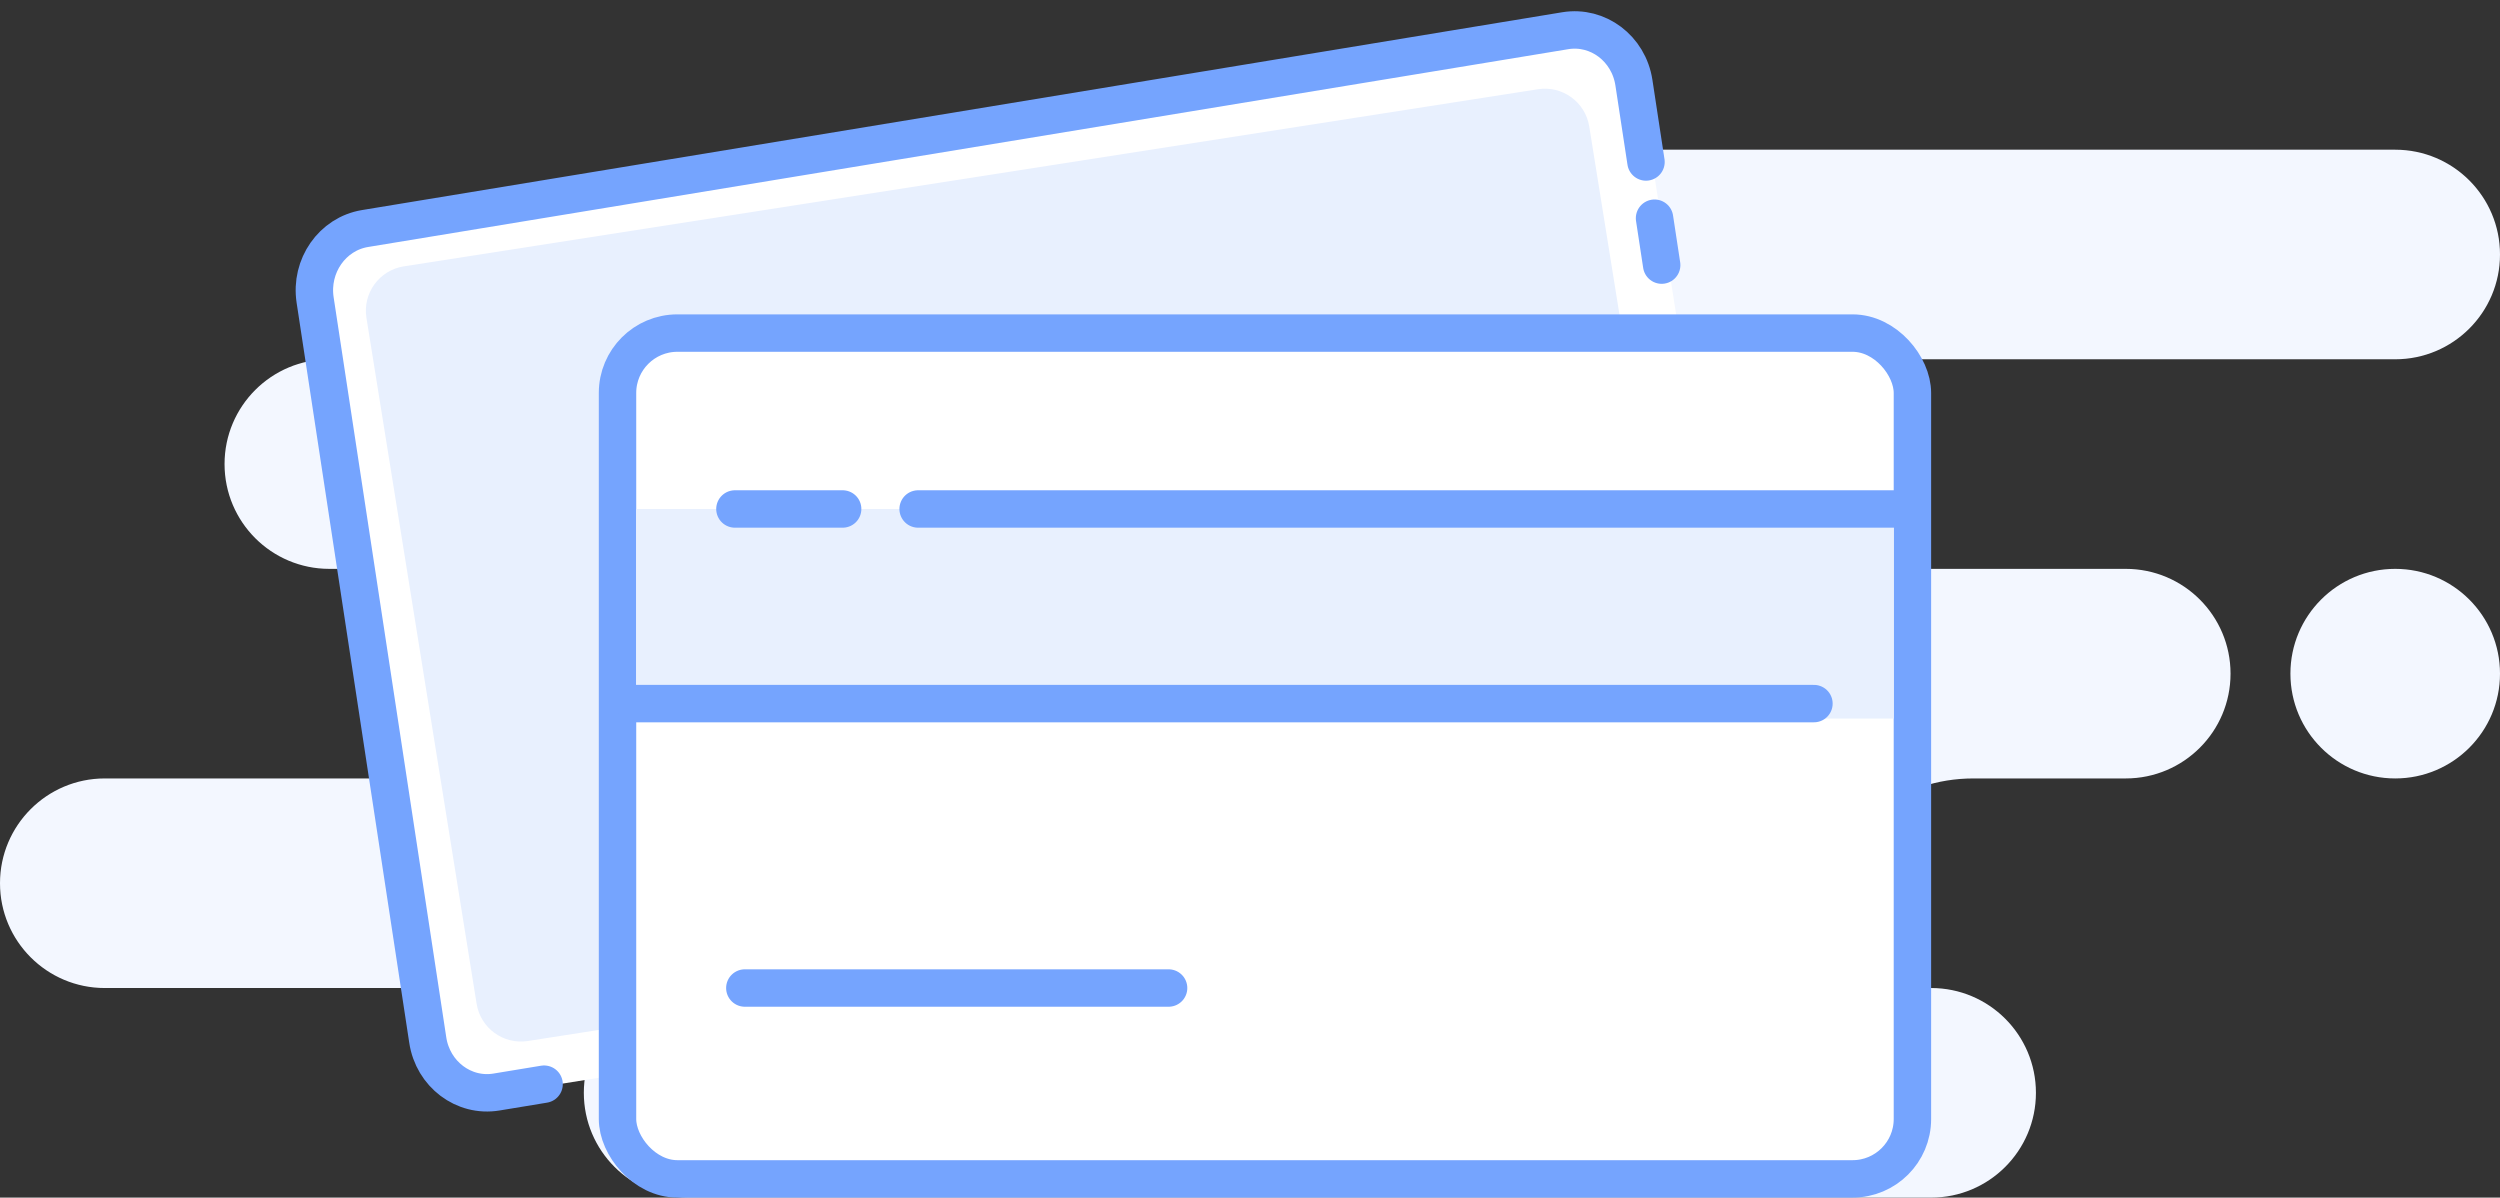 <?xml version="1.0" encoding="UTF-8"?>
<svg width="167px" height="80px" viewBox="0 0 167 80" version="1.1" xmlns="http://www.w3.org/2000/svg" xmlns:xlink="http://www.w3.org/1999/xlink">
    <rect x="0" y="0" width="167" height="80" fill="#333333" stroke="none"/>
    <title>EmptyState</title>
    <g id="Page-1" stroke="none" stroke-width="1" fill="none" fill-rule="evenodd">
        <g id="NoCreditCard" transform="translate(-47, -55)">
            <path d="M207,65 C210.866,65 214,68.134 214,72 C214,75.866 210.866,79 207,79 L167,79 C170.866,79 174,82.134 174,86 C174,89.866 170.866,93 167,93 L189,93 C192.866,93 196,96.134 196,100 C196,103.866 192.866,107 189,107 L178.826,107 C173.952,107 170,110.134 170,114 C170,116.577 172,118.911 176,121 C179.866,121 183,124.134 183,128 C183,131.866 179.866,135 176,135 L93,135 C89.134,135 86,131.866 86,128 C86,124.134 89.134,121 93,121 L54,121 C50.134,121 47,117.866 47,114 C47,110.134 50.134,107 54,107 L94,107 C97.866,107 101,103.866 101,100 C101,96.134 97.866,93 94,93 L69,93 C65.134,93 62,89.866 62,86 C62,82.134 65.134,79 69,79 L109,79 C105.134,79 102,75.866 102,72 C102,68.134 105.134,65 109,65 L207,65 Z M207,93 C210.866,93 214,96.134 214,100 C214,103.866 210.866,107 207,107 C203.134,107 200,103.866 200,100 C200,96.134 203.134,93 207,93 Z" id="Background" fill="#F3F7FF" fill-rule="evenodd"></path>
            <path d="M69.952,70.518 L152.977,57.226 C154.613,56.964 156.152,58.078 156.414,59.714 C156.414,59.717 156.415,59.72 156.415,59.724 L164.537,111.556 C164.793,113.189 163.68,114.721 162.048,114.982 L79.023,128.274 C77.387,128.536 75.848,127.422 75.586,125.786 C75.586,125.783 75.585,125.78 75.585,125.776 L67.463,73.944 C67.207,72.311 68.32,70.779 69.952,70.518 Z" id="Rectangle" fill="#FFFFFF" fill-rule="evenodd"></path>
            <path d="M83.345,127.423 L80.161,127.948 C77.975,128.308 75.921,126.756 75.575,124.48 L68.05,75.039 C67.704,72.764 69.195,70.627 71.382,70.266 L151.558,57.052 C153.745,56.692 155.798,58.244 156.145,60.52 C156.482,62.737 156.751,64.504 156.952,65.82 M157.523,69.576 C157.705,70.768 157.864,71.813 158,72.709" id="Shape" stroke="#75A4FE" stroke-width="2.5" stroke-linecap="round"></path>
            <path d="M73.977,72.792 L149.737,60.961 C151.369,60.706 152.9,61.818 153.162,63.449 L160.522,109.268 C160.785,110.904 159.672,112.443 158.036,112.706 C158.032,112.707 158.027,112.707 158.023,112.708 L82.263,124.539 C80.631,124.794 79.1,123.682 78.838,122.051 L71.478,76.232 C71.215,74.596 72.328,73.057 73.964,72.794 C73.968,72.793 73.973,72.793 73.977,72.792 Z" id="Rectangle" fill="#E8F0FE" fill-rule="evenodd"></path>
            <rect id="Rectangle" stroke="#75A4FE" stroke-width="2.5" fill="#FFFFFF" fill-rule="evenodd" x="88.25" y="77.25" width="86.5" height="56.5" rx="4"></rect>
            <rect id="Rectangle" fill="#E8F0FE" fill-rule="evenodd" x="89.5" y="89" width="84" height="14"></rect>
            <path d="M174.171,89 L108.331,89 M168.171,102 L89.332,102 M125.062,121 L96.755,121 M103.289,89 L96.093,89" id="lines" stroke="#75A4FE" stroke-width="2.5" stroke-linecap="round" stroke-linejoin="round"></path>
        </g>
    </g>
</svg>
